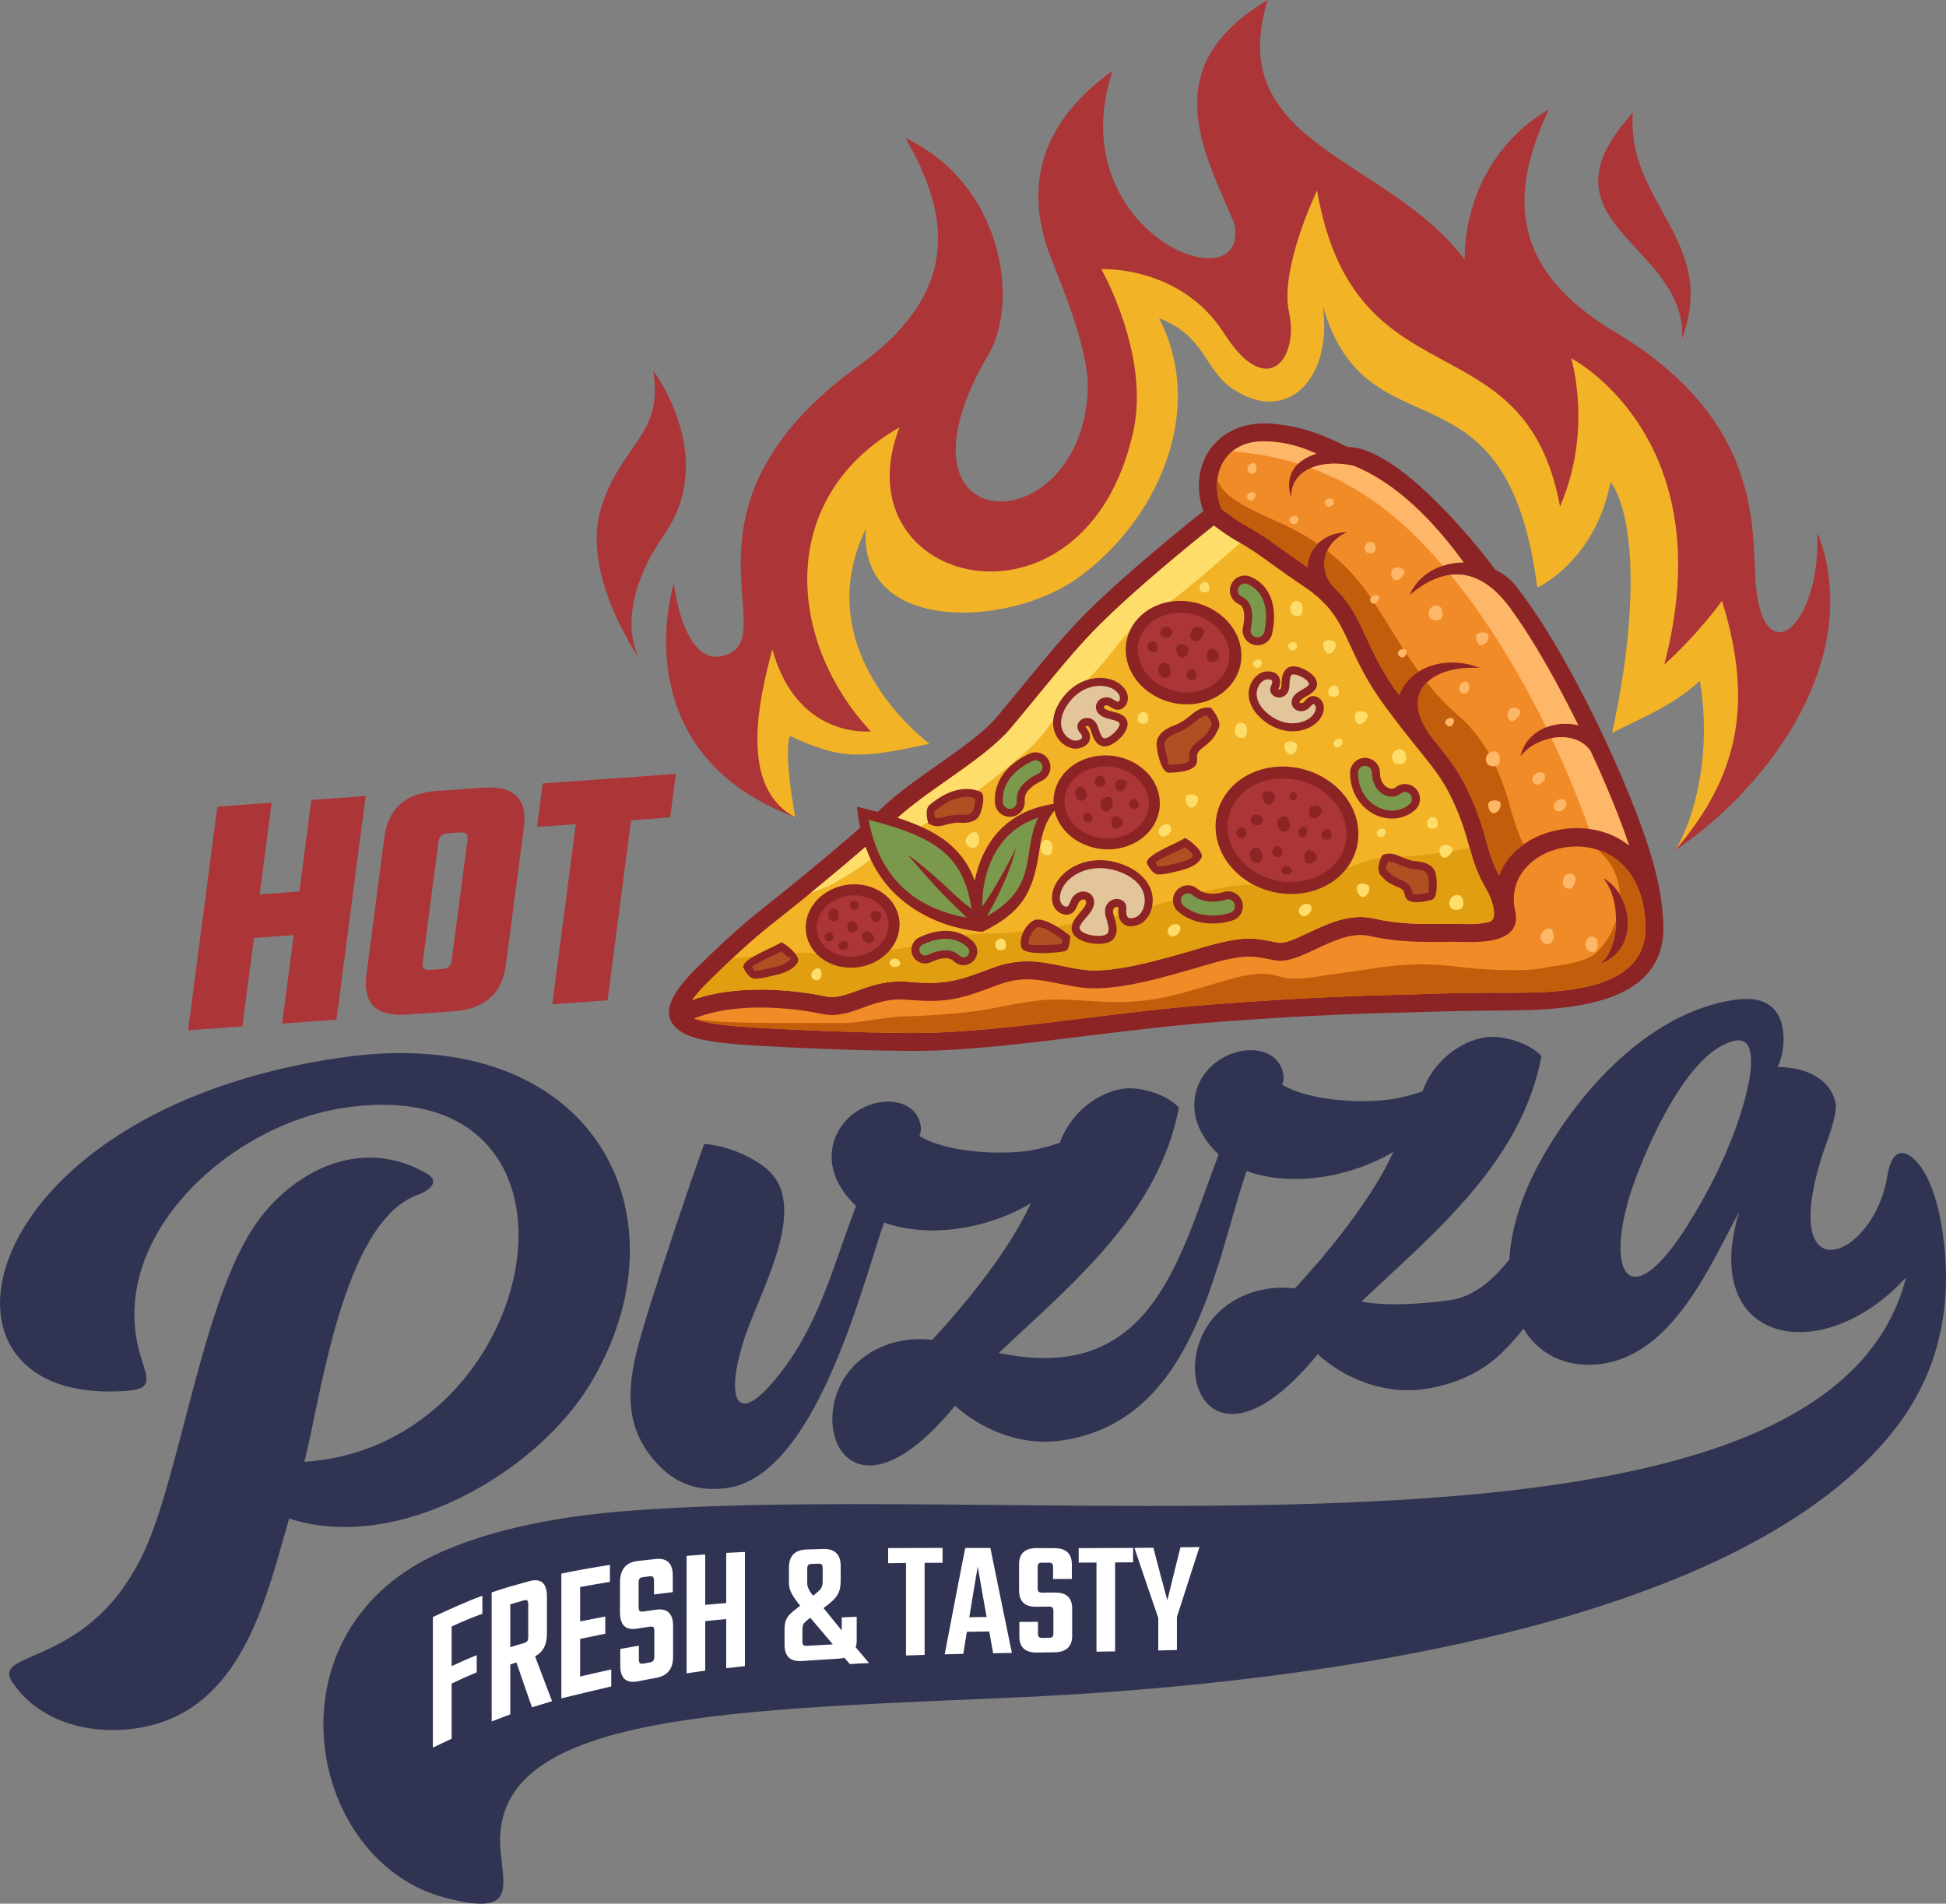 <?xml version="1.0" encoding="UTF-8"?>
<svg id="Layer_1" data-name="Layer 1" xmlns="http://www.w3.org/2000/svg" viewBox="0 0 1980 1936.92">
  <rect x="0" y="0" width="1980" height="1936.92" fill="#808080" stroke="none"/>
  <defs>
    <style>
      .cls-1, .cls-2, .cls-3, .cls-4, .cls-5, .cls-6, .cls-7, .cls-8, .cls-9 {
        fill-rule: evenodd;
      }

      .cls-1, .cls-10 {
        fill: #fedd6b;
      }

      .cls-11 {
        fill: #f18b27;
      }

      .cls-12 {
        fill: #c25d0b;
      }

      .cls-2, .cls-13 {
        fill: #ac3537;
      }

      .cls-3 {
        fill: #af5023;
      }

      .cls-4 {
        fill: #fff;
      }

      .cls-5 {
        fill: #7a994c;
      }

      .cls-6 {
        fill: #303352;
      }

      .cls-7 {
        fill: #e2c59b;
      }

      .cls-14 {
        fill: #e09e10;
      }

      .cls-8 {
        fill: #f2b326;
      }

      .cls-15 {
        fill: #feb668;
      }

      .cls-9 {
        fill: #8c2426;
      }
    </style>
  </defs>
  <g id="_1230049076192" data-name=" 1230049076192">
    <path class="cls-6" d="m509.38,1884.16c3.83,39.11,13.99,65.48-57.37,46.41-138.79-37.08-183.26-265.99-10.32-348.08,60.06-28.51,133.97-40.33,197.56-45.27,427.85-33.23,1218.53,83.55,1300.11-237.54-85.61,93.55-210.77,67.86-169.88-66.56-29.4,54.14-66.86,144.24-139.7,154.57-32.36,4.59-62.6-7.25-79.78-35.86-5.99,7.73-12.39,15.08-19.26,21.96-21.24,21.65-49.16,34.93-82.29,39.63-41.96,5.96-82.77-12.62-107.73-35.6-110.07,134.82-157.84,11.31-100.37-43.05,18.64-17.63,46.37-27.49,77.07-23.89,34.75-37.12,80.14-93.54,100.29-138.94-42.22,25.44-102.84,36.39-149.3,19.53-32.51,94.37-52.56,254.96-188.91,274.3-41.97,5.96-82.78-12.62-107.74-35.6-110.08,134.82-157.84,11.31-100.37-43.05,18.64-17.64,46.37-27.49,77.07-23.89,34.75-37.12,80.14-93.55,100.29-138.95-42.22,25.44-102.83,36.39-149.3,19.53-22.89,66.44-69.72,257.39-159.79,270.17-25.43,3.61-47.75-2.54-65.56-19.37-51.2-48.37-31.05-105.94-13.39-164.38,17.64-55.62,36.15-111.2,55.69-166.3,19.39,1.17,44.39,10.1,62.07,24.01,48.47,38.15-6.87,126.94-22.52,178.38-18.53,60.93-5.64,91,44.07,22.64,35.09-48.25,50.01-107.32,70.99-161.91-37.75-36.04-27.04-74.38-3.82-92.98,25.09-20.1,64.66-18.02,69.61,11.47.59,3.5.32,6.41-1.3,10.22,26.51,16.56,79.81,19.5,110.33,15.17,11.04-1.57,21.85-4.54,32.54-8.2,10.76-30.2,38.12-51.28,64.63-55.04,16.93-2.4,44.48,5.88,56.52,19.23-20.51,107.28-106.78,177.68-183.24,249.62,156.65,33.03,183.41-97.03,223.68-201.83-37.75-36.04-27.04-74.38-3.83-92.98,25.09-20.1,64.66-18.02,69.61,11.48.59,3.5.32,6.4-1.3,10.22,26.52,16.56,79.81,19.5,110.33,15.17,11.04-1.57,21.85-4.53,32.54-8.21,10.76-30.2,38.12-51.28,64.63-55.04,16.93-2.4,44.48,5.88,56.52,19.22-20.51,107.28-106.78,177.68-183.24,249.62,25.14,5.3,64.61,2.3,90.22-1.34,22.86-3.24,42.47-18.87,60.28-41.5,1.63-27.13,9.73-56.08,24.58-86.65,36.77-73.28,112.03-164.26,205.26-177.49,33.13-4.7,45.19,10.79,48.37,29.69,2.35,14-.57,29.47-5.33,38.74,33.96.2,55.5,15.78,59.14,37.48,1.17,7-2.64,21.87-10.79,43.81-52.35,152.96,49.37,116.47,63.35,29.66,4.98-31.04,19.68-27.05,31.81-12.23,14.73,17.99,22.65,50.3,26.05,82.27,8.27,77.7-12.35,139.62-51.46,189.08-150.38,190.16-559.02,257.41-904.85,271.92-301.32,12.64-525.93,19.52-512.49,156.52h0Zm-215.2-339.15c111.2,36.2,251.86-47.36,305.74-135.91,104.22-171.3,5.6-369.72-251.46-333.25-382.5,54.28-441.72,357.23-218.8,339.2,26.25-2.13,20.42-12.1,13.42-35.22-36.22-119.59,89.48-236.03,208.94-252.98,274.2-38.91,201.86,344.78-42.28,360.48,16.66-66.08,39.47-244.32,115.04-271.5,8.86-3.19,25.5-12.63,8.93-22.12-64.81-37.12-131.1-3.98-168.91,45.38-52.79,68.91-75.32,224.44-108.84,316.93-52.72,145.48-167.28,119.41-143.29,155.66,29.12,43.99,90.07,57.12,142.41,43.4,94.4-24.75,117.11-134.97,139.1-210.06h0Zm1367.44-338.87c13.83-38.97,56.6-140.63,106.15-147.66,7.05-.28,11.61,3.37,13.13,12.47,2.71,16.1-2.42,41.91-14.74,76.63-12.97,35.53-29.6,67.99-48.9,98.68-60.54,96.27-85.89,47.71-55.64-40.13h0Z"/>
    <g>
      <g>
        <path class="cls-13" d="m1289.95,0c-46.46,147.8,122.72,159.92,200.32,264.28-.21-53.79,24.16-116.89,85.69-153.12-40.98,86.89-39.42,162.95,67.17,226.62,140.68,84.04,140.19,184.95,142.65,246.43,4.18,104.51,66.85,57.59,63.36-42.78,48.59,125.6-46.87,257.61-144.87,323.84,36.75-59.71,53.77-150.33,32.23-219.02,0,0-2.14,54.21-82.44,83.55,77.5-174.74,31.19-245.45-28.32-320.78,2.9,74.55-11,116.74-55.23,139.9-12.53-204-198.65-142.37-226.46-318.33-36.42,41.88-28.97,74.71-22.85,101.03,11.42,49.13-39.7,69.48-70.13,28.81-22.28-29.78-45.84-72.46-116.72-72.32,48.74,58.33,37.98,172.78-3.73,237.49-71.65,111.18-231.33,116.28-238.68-42.85-52.89,80.36-76.83,112.87,15.2,280.02-82.48-22.05-110.88-56.9-110.88-56.9,0,0-11.77,62.65,12.92,125.65-178.2-66.73-123.55-238-123.55-238,0,0,10.22,92.88,56.36,71.5,50.88-23.57-62.96-151.95,131.59-292.78,100.78-72.97,95.89-148.86,47.69-231.76,99.51,47.28,116.02,166.49,84.45,220.25-111.62,190.04,91.89,194.31,100.95,38.98,2.05-35.22-16.59-85.48-36.65-135.55-23.36-58.32-24.4-130.12,61.99-192.17-54.58,164.31,140.69,241,123.86,155.48-30.4-72.46-81.23-159.57,34.09-227.46h0Zm371.53,114.66c-103.89,113.14,54.69,132.89,50.01,229.72,37.05-99.49-57.43-138.15-50.01-229.72Zm-996.87,262.43s66.45,87.08,11.55,166.29c-54.9,79.21-26.02,126.01-26.02,126.01,0,0-59.16-84.34-38.72-151.77,20.44-67.43,64.1-73.49,53.19-140.53h0Z"/>
        <path class="cls-8" d="m1752.05,611.35s-22.34,31.71-58.72,64.94c60.83-231.73-94.72-311.79-94.72-311.79,0,0,22.51,73.07-11.32,150.69-36.17-194.22-208.66-100.61-247.22-321.33,0,0-38.44,79.22-28.42,124.44,10.01,45.22-21.78,90.47-66.09,20.95-44.31-69.52-125.05-65.44-125.05-65.44,0,0,49.79,87.25,32.63,165.07-48.47,219.84-300.56,159.11-237.98-4.11-125.26,71.71-114.76,217.42-29.1,309.46-28.8,1.34-80.3-10.96-100.2-83.63-14.15,52.65-34.18,140.81,23.32,170.93-5.5-30.52-10.17-65.86-5.65-82.79,54.92,25.6,74.79,22.31,142.18,8.07-44.58-35.5-113.44-117.9-64.75-218.81-7.77,106.89,144.51,100.34,214.3,51.05,80.8-57.06,133.38-169.92,84.06-265.26,46.69,17.68,45.66,51.75,74.3,71.4,55.08,37.8,102.48-8.79,92.36-83.71,45.65,157.69,187.16,43.86,218.15,286.35,0,0,59.1-26.63,74.54-107.59,23.48,32.19,30.19,125.51,1.54,255.5,28.35-14.7,60.74-26.75,89.34-52.91,12.32,72.6-4.87,139.89-25.27,172.44,63.78-74.25,80.64-148.31,47.78-253.92h0Z"/>
      </g>
      <g>
        <path class="cls-9" d="m1692.43,940.22c3.37,90.52-114.96,87.48-176.24,88.06-15.99.15-31.28.3-43.34.66-12.67.38-23.48.67-34.3.95-52.28,1.37-104.56,2.74-199.53,9.89-47.28,3.55-92.56,9.16-135.9,14.52-63.72,7.88-123.29,15.25-177.73,14.92-30.85-.19-61.24-1.03-88.06-2.07-26.95-1.04-50.66-2.3-67.63-3.29-37.57-2.19-65.79-5.5-79.07-15.77-16.74-12.95-13.49-31.81,17.44-62.39,9.02-8.92,19.45-19.09,31.28-29.97,11.5-10.58,23.85-21.34,36.56-31.3,15.37-12.04,43.25-34.58,70.4-57.47,19.24-16.22,37.78-32.35,50.48-44.45,16.3-15.52,36.88-29.99,57.13-44.22,23.99-16.86,47.51-33.39,61.45-50.08,6.85-8.21,15.93-19.27,24.68-29.94,20.93-25.5,39.85-48.56,58.21-67.63,39.63-41.18,106.9-95.38,126-110.57-16.87-50.41,16.43-92.54,67.87-89.09,29.53,1.98,53.42,10.71,78.63,23.81,46.59-.54,118.3,81.56,150.77,124.96,15.23,7.66,19.25,14.13,29.59,28.13,17.55,23.77,36.68,55.77,54.9,90.27,25.69,48.65,49.71,102.5,64.98,145.25,11.52,32.26,20.16,63.13,21.41,96.83h0Z"/>
        <path class="cls-11" d="m1541.61,926.66c3.74,16.75-4.92,25.11-19.29,29.09-10.57,2.93-24.44,2.87-37.56,2.57-5.83-.14-11.72-.09-17.85-.04-21.21.17-45.29.36-73.79-6.04-17.53-3.94-37.2,5.33-54.35,13.42-15.25,7.18-28.81,13.58-41.06,11.46-2.24-.39-5.12-.95-7.86-1.48-15.39-2.99-25.21-4.89-62.84,6.25-23.1,6.84-46.19,13.54-67.19,17.99-21.81,4.63-41.9,7.01-58.53,5.02-8.58-1.03-16.37-2.63-23.98-4.19-19.42-3.99-37.55-7.71-61.17,1.12l-1.04.39c-36.03,13.47-50.09,18.73-91.7,14.96-18.6-1.69-32.75,3.48-45.44,8.11-13.95,5.09-26.41,9.64-42.19,6.23-15.98-3.45-47.69-8.17-80.53-5.75-16.81,1.24-33.87,4.36-49.08,10.5,11.66,5.39,34.71,7.64,64.62,9.38,16.75.98,40.25,2.22,67.27,3.27,27.15,1.05,57.49,1.91,87.41,2.09,53.55.32,112.42-6.96,175.38-14.75,43.89-5.43,89.75-11.1,136.81-14.64,95.4-7.18,147.9-8.55,200.39-9.93,11.74-.31,23.49-.62,34.23-.94,14.2-.43,28.62-.57,43.69-.71,48.89-.47,161.12,7.24,158.28-69.07-4.4-118.25-149.38-89.27-132.62-14.29h0Zm86.16,54.4c21.67-17.58,21.28-67.78,3.34-87.54,28.32,14.46,40.23,71.1-3.34,87.54Z"/>
        <path class="cls-12" d="m706.16,1036.26c11.66,5.39,34.71,7.64,64.62,9.38,16.75.98,40.25,2.22,67.27,3.27,27.15,1.05,57.49,1.91,87.41,2.09,53.55.32,112.42-6.96,175.38-14.75,43.89-5.43,89.75-11.1,136.81-14.64,95.4-7.18,147.9-8.55,200.39-9.93,11.74-.31,23.49-.62,34.23-.94,14.2-.43,28.62-.57,43.69-.71,48.89-.47,161.12,7.24,158.28-69.07-1.66-44.67-23.39-68.31-48.87-76.42,15.06,12.41,22,28.82,22.77,45.57,13.82,22.77,12.76,58.47-20.36,70.97,11.09-9,16.4-26.54,16.54-44.17-4.01,12.16-10.95,23.4-19.97,32.13-12.12,11.74-42.79,13.26-51.81,15.39-21.71,5.13-68.64,1.87-88.29-.68-55.31-7.15-84.79,2.35-126.19,7.18-15.32,1.79-39,8.23-56.97,2.47-28.45-9.12-58.34,7.82-111.12,20.14-52.78,12.32-85.27,1.55-125.8,3.79-19.03,1.05-41.3,6.6-65.65,10.57-18.76,3.06-52.74,5.61-82.05,6.42-13.65.38-43.21,6.48-55.45,6.49-72.58.09-134.21.82-154.86-4.55h0Z"/>
        <path class="cls-8" d="m1512.79,905.67c-10.17-16.88-13.86-30.02-18.1-45.15-2.99-10.67-6.28-22.4-12.51-37.11-11.24-26.55-20.2-37.67-37.62-59.28-8.99-11.15-20.17-25.03-35.13-45.28-18.47-25.01-27.68-45.01-35.64-62.3-7.03-15.27-13-28.25-24.31-40.69-2.38-2.07-4.57-4.26-6.54-6.56-4.59-4.22-9.95-8.42-16.32-12.65-11.69-7.77-21.91-15.14-31.12-21.76-13.05-9.4-23.96-17.25-35.51-23.51-9.55-5.18-19.06-12.11-24.91-16.63-19.52,15.53-85.19,68.52-123.72,108.54-17.49,18.17-36.35,41.15-57.2,66.56-7.13,8.69-14.51,17.69-24.81,30.03-15.58,18.66-40.03,35.84-64.97,53.36-19.63,13.8-39.59,27.82-54.99,42.49-13.09,12.47-31.9,28.84-51.32,45.21-26.52,22.35-54.86,45.24-70.93,57.83-12.34,9.66-24.31,20.1-35.46,30.36-10.82,9.95-21.39,20.27-30.76,29.54-7.66,7.58-13.11,13.76-16.61,18.78,15.77-5.66,32.82-8.63,49.55-9.86,34.98-2.58,68.75,2.45,85.77,6.12,10.56,2.28,20.73-1.43,32.12-5.59,14.46-5.27,30.58-11.16,53.3-9.1,37.49,3.4,50.47-1.45,83.7-13.88l1.04-.39c28.49-10.65,49.09-6.42,71.14-1.89,7.28,1.5,14.74,3.03,22.51,3.96,14.31,1.72,32.48-.52,52.59-4.79,20.92-4.44,43.38-10.95,65.81-17.59,41.98-12.43,53.47-10.2,71.5-6.7,2.06.4,4.23.82,7.49,1.39,6.56,1.14,17.68-4.1,30.16-9.99,19.79-9.33,42.49-20.03,66.13-14.72,26.74,6.01,49.55,5.83,69.63,5.67,6.45-.05,12.64-.1,18.43.04,11.75.27,21.89.04,30.12-2.25,10.42-2.89,1.39-25.72-2.52-32.2h0Z"/>
        <path class="cls-14" d="m1495.32,862.76c-28.5,5.06-58.77,9.53-76.62,8.71-36.94-1.7-85.27,37.07-123.01,30.29-37.73-6.78-81.29,7.7-126.25,21.16-44.95,13.46-75.75,16.79-121.84,23.65-46.09,6.86-49.25-1.08-94.24,10.61-44.99,11.69-92.77,16-122,12.87-17.54-1.88-52.46,1.27-86.33,5.26-8.48,7.98-16.67,16-24.11,23.35-7.66,7.58-13.11,13.76-16.61,18.78,15.77-5.66,32.82-8.63,49.55-9.86,34.98-2.58,68.75,2.45,85.77,6.12,10.56,2.28,20.73-1.43,32.12-5.59,14.46-5.27,30.58-11.16,53.3-9.1,37.49,3.4,50.47-1.45,83.7-13.88l1.04-.39c28.49-10.65,49.09-6.42,71.14-1.89,7.28,1.5,14.74,3.03,22.51,3.96,14.31,1.72,32.48-.52,52.59-4.79,20.92-4.44,43.38-10.95,65.81-17.59,41.98-12.43,53.47-10.2,71.5-6.7,2.06.4,4.23.82,7.49,1.39,6.56,1.14,17.68-4.1,30.16-9.99,19.79-9.33,42.49-20.03,66.13-14.72,26.74,6.01,49.55,5.83,69.63,5.67,6.45-.05,12.64-.1,18.43.04,11.75.27,21.89.04,30.12-2.25,10.42-2.89,1.39-25.72-2.52-32.2-9.67-16.05-13.48-28.71-17.47-42.91h0Z"/>
        <path class="cls-10" d="m1262,552.49c-.67-.37-1.34-.75-2.01-1.11-9.55-5.18-19.06-12.11-24.91-16.63-19.52,15.54-85.19,68.52-123.72,108.54-17.49,18.17-36.35,41.15-57.2,66.55-7.13,8.69-14.51,17.69-24.81,30.03-15.58,18.66-40.03,35.84-64.97,53.36-19.63,13.8-39.59,27.82-54.99,42.49-13.09,12.47-31.9,28.84-51.32,45.21-11.09,9.35-22.51,18.8-33.21,27.54,9.73-3.38,19.41-6.95,26.86-11.57,14.64-9.08,20.92-12.02,45.46-30.76l.1-.07c8.16-6.6,17.89-13.25,30.7-20.27,60.59-33.24,88.89-57.67,115.18-80.39s27.92-38.55,63.83-74.44c35.91-35.89,26.6-40.92,69.93-69.3,28.28-18.53,60.4-48.23,85.08-69.19h0Z"/>
        <path class="cls-11" d="m1242.72,517.61c4.17,3.37,15.01,11.8,25.98,17.75,12.51,6.79,23.88,14.97,37.48,24.76,7.13,5.13,14.91,10.73,24.12,17,.67-19.78,17.28-35.12,40.16-35.65-24.34,11.14-29.53,36.18-14.78,54.65,17.87,16.39,25.46,32.87,34.66,52.87,7.47,16.23,16.1,34.98,33.23,58.31,13.27-33.85,54.71-39.13,81.86-27.75-51.62-2.68-83.94,26.88-46.65,73.15,18.38,22.81,27.84,34.54,40.15,63.62,6.78,16,10.2,28.21,13.31,39.3,3.36,11.99,6.34,22.6,13.06,35.15,16.83-47.45,91.23-64.16,132.22-30.53-1.17-3.51-2.4-7.08-3.69-10.72-9.14-25.6-21.51-55.31-35.52-85.47-16.26-23.19-56.21-14.81-71.22,5.49,5.53-25.63,33.62-37.81,58.7-31.67-5.18-10.53-10.5-20.99-15.91-31.22-18.17-34.4-37.12-66.1-54.25-89.07-27.09-36.36-61.3-46.25-101.36-12.18,8.4-20.54,30.73-33.09,54.9-33.24-40.61-55.59-77.25-83.79-111.32-98.07-34.29-7.92-65.12,4.29-64.04,31.96-7.78-23.06,5.61-38.63,25.67-44.47-16.32-7.15-29.67-11.29-48.57-12.44-43.53-2.92-61.78,32.01-48.21,68.45h0Z"/>
        <path class="cls-15" d="m1616.71,843.34c14.91,1.89,29.21,7.37,40.83,16.91-1.17-3.51-2.4-7.08-3.69-10.72-9.14-25.61-21.51-55.31-35.52-85.47-8.84-12.61-24.69-15.88-39.73-12.98,16,33.6,28.87,65.43,38.11,92.26h0Zm-43.49-103.38c10-3.95,21.59-4.78,32.59-2.08-5.18-10.53-10.5-20.99-15.91-31.22-18.17-34.4-37.12-66.1-54.25-89.07-17.18-23.06-37.22-35.46-59.8-32.77,38.56,47.04,71.63,102.75,97.37,155.14Zm-105.12-164.37c6.64-2.19,13.78-3.37,21.09-3.42-40.61-55.59-77.25-83.79-111.32-98.07-16.59-3.83-32.37-2.95-44.11,2.11,23.76,8.74,48.08,21.39,71.85,39.38,22.02,16.65,42.92,37.16,62.49,60h0Zm-147.24-103.77c4.85-4.64,11.3-8.09,18.65-10.23-16.32-7.15-29.67-11.29-48.57-12.44-15.91-1.07-28.45,2.93-37.29,10.21,20.89,1.4,43.66,5.09,67.21,12.46h0Z"/>
        <path class="cls-12" d="m1242.72,517.61c4.17,3.37,15.01,11.8,25.98,17.75,12.51,6.79,23.88,14.97,37.48,24.76,7.13,5.13,14.91,10.73,24.12,17,.31-9.23,4.09-17.49,10.37-23.73-31.41-21.75-56.03-26.53-83.23-44.08-10.61-6.85-16.09-14.34-18.79-21.05-1.02,9.14.28,19.18,4.07,29.35h0Zm107.64,42.89c-5.17,11.33-3.45,24.64,5.32,35.62,17.87,16.39,25.46,32.87,34.66,52.87,7.47,16.23,16.1,34.98,33.23,58.31,4.22-10.77,11.3-18.65,19.87-24.02-14.38-19.82-26.1-39.82-34.83-53.65-14.84-23.51-28.15-45.85-58.25-69.13Zm101.44,133.86c-12.98,12.77-13.39,33.06,6.98,58.35,18.38,22.81,27.84,34.54,40.15,63.62,6.78,16,10.2,28.21,13.31,39.3,3.36,11.99,6.34,22.6,13.06,35.15,4.57-12.9,13.41-23.52,24.66-31.48-4.31-9.74-8.6-20.91-11.74-32.43-9.3-34.21-22.82-72.21-55.78-100.03-11.12-9.38-21.36-20.68-30.65-32.48h0Z"/>
        <path class="cls-7" d="m1089.96,924.29c-4.69,6.19-20.26-.25-14.2-18.61,6.06-18.36,35.21-35.85,69.07-20.69,33.85,15.16,25.99,46.84,12.16,52.03-13.84,5.19-15.79-5.65-14.98-12.15,1.24-9.88-17.85-8.32-12.73,7.69,3.64,11.38,6.64,23.41-10.86,23.72-11.78.21-25.68-4.76-23.88-13.52,1.26-6.15,7.95-11.55,11.89-17.27,8.63-12.53-4.93-19.32-11.86-10.09-1.53,2.04-2.36,5.94-4.6,8.9h0Zm243.83-211.35c4.88-3.22,14.33,5.24,5.44,16.77-8.89,11.53-33.97,16.67-54.24-2.56-20.26-19.23-6.76-39.76,4.37-39.99,11.13-.23,9.8,7.96,7.6,12.37-3.35,6.71,10.6,10.37,10.96-2.28.26-9,1.14-18.29,13.65-14.14,8.42,2.79,17.05,9.8,13.59,15.57-2.43,4.06-8.53,6.22-12.76,9.3-9.26,6.75-1.32,14.96,5.9,10.13,1.6-1.06,3.16-3.63,5.49-5.17h0Zm-197.88,4.97c5.98,1.95,13.37-9.53.85-18.95-12.51-9.42-39.99-7.59-55.52,18.14-15.52,25.72,4.34,43.17,15.95,40.23,11.6-2.94,7.89-11.06,4.35-15-5.39-6.01,8.03-13.79,12.02-.76,2.84,9.25,6.4,18.64,18.19,10.76,7.94-5.3,14.88-15.03,9.64-20.03-3.68-3.51-10.63-4.02-15.89-6-11.53-4.35-5.64-15.13,3.23-12.19,1.96.65,4.31,2.86,7.17,3.8Z"/>
        <path class="cls-3" d="m760.39,983.41s3.75,8.37,7.7,8.3c6.83-.13,9.94-1.35,16.38-2.74,8.35-1.81,19.57-4.53,23.69-12.07,1.06-1.94-8.7-11.21-13.05-13.53-5.74,3.64-32.99,14.57-34.72,20.05h0Zm323.78-21.31c.29-.88.45-3.39.53-5.31-6.12-4.69-25.07-18.54-31.18-15.09-3.7,2.09-6.61,6.09-8.47,10.28-1.9,4.3-2.69,8.43-2,10.5,1.72,1.12,10.85,1.33,20.17,1.14,9.39-.19,18.37-.9,20.96-1.52h0Zm325.05-88.82s-4.94,10.46-1.63,14.18c3.32,3.72,5.85,7.02,13.68,10.24,7.83,3.21,10.76,4.8,12.07,12.23,1.32,7.43,19.48,2.27,22.21,1.69,2.73-.58,2.7-15.47,1.36-21.54-1.34-6.07-7.38-9.11-16.43-9.76-9.05-.65-17.1-5.51-22.22-7.11-5.11-1.6-9.05.08-9.05.08h0Zm-238.18,4.07s3.75,8.37,7.7,8.3c6.83-.13,9.94-1.35,16.38-2.74,8.35-1.81,19.57-4.53,23.69-12.07,1.06-1.94-8.7-11.21-13.05-13.53-5.74,3.64-32.99,14.57-34.72,20.05h0Zm58.86-153.45s8.91,10.36,6.3,15.64c-2.61,5.27-4.45,9.83-12.37,15.95-7.91,6.12-10.74,8.84-9.91,17.71.83,8.87-21.47,8.69-24.76,8.88-3.3.2-7.93-16.77-8.3-24.1-.38-7.33,5.55-12.69,15.64-16.27,10.1-3.58,17.75-11.63,23.07-15.06,5.32-3.43,10.34-2.75,10.34-2.75h0Zm-281.89,111.19s-3.04-10.16.48-13.08c13.96-11.57,30.5-19.18,46.96-13,2.4.9.16,12.11-1.89,17.43-2.05,5.32-7.94,7.24-16.23,6.59-8.29-.66-16.26,2.63-21.11,3.38-4.86.75-8.2-1.32-8.2-1.32h0Z"/>
        <path class="cls-1" d="m1417.68,774.97c1.78,3.14,13.13,4.64,13-3.79-.24-16.48-19.38-7.5-13,3.79Zm-591.82,219.21c3.14,5.56,10.12,3.58,10.02-2.92-.19-12.7-13.17-2.64-10.02,2.92Zm362.88-44.12c2.86,5.64,11.48,1.6,12.22-4.53,1.23-10.13-16.66-4.23-12.22,4.53Zm-175.17,14.74c1.37,2.42,10.12,3.58,10.02-2.92-.19-12.7-14.94-5.78-10.02,2.92Zm-107.33,12.36c-3.53,3.82,1.79,8.02,6.63,6.38,8-2.72-1.15-12.31-6.63-6.38Zm569.71-53.77c1.77,3.14,13.12,4.64,13-3.78-.24-16.48-19.38-7.5-13,3.78Zm-153.79,6.03c2.86,5.64,11.48,1.59,12.22-4.53,1.23-10.13-16.66-4.23-12.22,4.53Zm58.43-24.18c.84,4.83,4.61,8.35,7.2,7.26,2.6-1.08,5.36-3.65,5.58-8.81.23-5.38-14.38-7.65-12.79,1.54h0Zm85.24-35.08c1.75,3.42,5.64,3.81,9.75-.95,4.12-4.76,2.49-7.29-.63-8.7-7.48-3.38-12.84,2.37-9.13,9.65h0Zm-209.35-125.6c.7,6.49,8.4,8.01,10.87,4.57,2.46-3.44,1.54-10.28-.52-12.01-5.23-4.39-11.16-.18-10.34,7.44h0Zm-77.04,104.05c2.86,5.64,11.48,1.59,12.22-4.53,1.23-10.13-16.66-4.23-12.22,4.53Zm26.84-34.2c.84,4.83,4.61,8.35,7.2,7.26,2.6-1.08,5.36-3.65,5.58-8.81.23-5.38-14.38-7.65-12.79,1.54h0Zm146.06-107.13c1.37,2.42,10.12,3.58,10.02-2.92-.19-12.7-14.94-5.78-10.02,2.92Zm4.99,51.24c2,3.94,8.02,1.11,8.54-3.17.86-7.08-11.64-2.95-8.54,3.17Zm22.21-24.4c1.74,3.43,5.64,3.81,9.75-.95,4.12-4.77,2.49-7.29-.63-8.7-7.48-3.38-12.84,2.37-9.13,9.65Zm-72.5,26.35c.84,4.83,4.61,8.35,7.2,7.26,2.6-1.08,5.36-3.65,5.58-8.81.23-5.38-14.38-7.65-12.79,1.54h0Zm-118.79-164.24c2.79,3.43,7.77,1.07,8.09-2.79.63-7.49-13.07-3.33-8.09,2.79Zm-129.6,267.54c.69,6.49,8.4,8.01,10.87,4.57,2.46-3.44,1.54-10.28-.52-12.01-5.23-4.39-11.16-.18-10.34,7.44h0Zm99.75-129.28c1.37,2.42,10.12,3.58,10.02-2.92-.19-12.71-14.94-5.78-10.02,2.92Zm243.44,115.5c2.79,3.43,7.77,1.07,8.09-2.79.63-7.49-13.07-3.33-8.09,2.79Zm51.02-8.77c1.37,2.42,10.12,3.58,10.02-2.92-.19-12.7-14.94-5.78-10.02,2.92Zm-219.37-281.25c.84,4.83,4.61,8.35,7.21,7.26,2.6-1.08,5.36-3.65,5.58-8.81.23-5.38-14.38-7.65-12.79,1.54h0Zm-106.98,88.96c2.79,3.43,7.77,1.07,8.09-2.79.63-7.49-13.07-3.33-8.09,2.79Zm149.34,28.93c2.8,3.43,7.77,1.07,8.09-2.79.63-7.49-13.07-3.33-8.09,2.79Zm-229.8,66.73c-1.45,6.37,5.35,10.31,8.8,7.85,3.45-2.46,4.79-9.22,3.4-11.53-3.53-5.85-10.5-3.79-12.2,3.68Zm-62.83,113.87c4.08,7.21,13.13,4.64,13-3.79-.24-16.48-17.08-3.42-13,3.79Zm328.46-198.31c2.8,3.43,7.77,1.07,8.09-2.79.63-7.49-13.07-3.33-8.09,2.79Zm34.66-2.6c.84,4.83,4.61,8.35,7.21,7.26,2.6-1.08,5.36-3.65,5.58-8.81.23-5.38-14.38-7.65-12.79,1.54h0Zm-124.95-56.52c1.23,2.17,9.1,3.22,9.02-2.63-.17-11.43-13.44-5.2-9.02,2.63Zm91.69,19.54c.69,6.49,8.4,8.01,10.87,4.57,2.46-3.44,1.54-10.28-.52-12.01-5.23-4.39-11.16-.18-10.34,7.44h0Z"/>
        <path class="cls-9" d="m928.17,961.62c1.21-3.36,3.71-6.26,7.19-7.89,4.64-2.18,9.61-4.03,14.75-5.23,4.56-1.06,9.25-1.61,13.95-1.4,4.77.21,9.47,1.16,13.97,3.04,4.09,1.71,7.99,4.18,11.62,7.54l.26.22c2.8,2.64,4.26,6.17,4.37,9.74.1,3.47-1.07,6.97-3.55,9.73l-.24.26c-2.65,2.81-6.18,4.28-9.74,4.39-3.58.11-7.19-1.15-10-3.79-1.14-1.07-2.35-1.85-3.59-2.37-1.36-.57-2.82-.86-4.31-.92-2.18-.09-4.54.23-6.97.84-2.87.72-5.82,1.86-8.69,3.2l-.57.27h-.06c-3.3,1.36-6.86,1.35-10.02.21-3.36-1.21-6.26-3.71-7.9-7.19l-.27-.57v-.06c-1.36-3.3-1.35-6.86-.21-10.02h0Zm15.95-125.39s-3.81-12.7,1.79-17.34c7.94-6.58,16.73-11.96,25.98-14.52,8.13-2.25,16.55-2.32,24.99.85h.04c3.35,1.31,4.04,5.99,3.29,11.28-.53,3.79-1.67,8.21-2.77,11.15-.03.03-.1.23-.1.26-1.43,3.7-4.11,6.23-7.82,7.73-3.42,1.39-7.66,1.82-12.52,1.44-5.12-.4-10.4.97-14.64,2.08-1.99.52-3.76.98-5.55,1.26-6.3.97-10.76-1.78-10.77-1.79l-1.46-.81-.47-1.58h0Zm387.44-126.67c2.42-1.6,5.31-1.75,7.97-.72,1.68.65,3.28,1.8,4.55,3.36,1.22,1.49,2.16,3.36,2.6,5.52.81,4.02-.1,9.08-4.25,14.47-.49.64-1.03,1.26-1.6,1.86-5.27,5.55-13.85,9.46-23.64,9.94-9.61.47-20.48-2.33-30.56-10.11-1.5-1.15-2.98-2.42-4.43-3.8-8.32-7.9-11.56-16.15-11.72-23.47-.07-3.58.6-6.92,1.77-9.88,1.18-2.98,2.9-5.6,4.9-7.72,3.46-3.64,7.85-5.83,12.1-5.91h.02c3.24-.07,5.78.49,7.73,1.46,1.98.99,3.35,2.37,4.24,3.99.86,1.55,1.23,3.23,1.27,4.91v.02c.06,2.82-.85,5.71-1.92,7.86-.06.04-.24-.1-.17-.03.1.12.32.21.6.27.36.07.75.03,1.12-.13.9-.41,1.67-1.69,1.74-4.31.15-5.05.49-10.23,2.84-14.02,2.82-4.55,7.62-6.69,16.13-3.87v.02c2.49.82,4.98,1.97,7.23,3.32,3.04,1.84,5.72,4.09,7.48,6.51,2.19,3.02,3.1,6.36,1.98,9.73h-.02c-.21.65-.51,1.3-.9,1.93-2.19,3.64-5.89,5.77-9.59,7.88-1.53.87-3.05,1.75-4.26,2.62-1.89,1.38-2.6,2.53-2.52,3.32.01.12.06.25.13.35.1.14.26.27.44.37.76.39,1.94.29,3.22-.56.36-.24.89-.82,1.47-1.46,1.13-1.24,2.37-2.61,4.04-3.71h0Zm-133.9-98.1c15.92-.77,31.12,4.26,42.83,13.03,11.88,8.9,20.21,21.66,22.17,36.16.18,1.36.31,2.72.37,4.1.63,13.01-4.09,24.96-12.55,34.13-8.31,9.01-20.21,15.3-34.12,17.18-1.79.24-3.63.41-5.52.5-15.92.78-31.12-4.26-42.83-13.03-11.88-8.9-20.22-21.66-22.17-36.16-.18-1.35-.31-2.72-.37-4.1-.63-13.01,4.09-24.96,12.54-34.13,8.31-9.01,20.21-15.3,34.12-17.18,1.79-.24,3.63-.41,5.52-.5h0Zm-356.56,296.24c10.01-6.23,22.58-9.22,35.34-7.49,1.63.22,3.11.48,4.43.78,11.08,2.5,20.24,8.4,26.31,16.24,6.2,8.01,9.18,18,7.76,28.48-.16,1.16-.35,2.26-.58,3.29-2.6,11.59-10.21,21.31-20.42,27.66-10.01,6.23-22.58,9.22-35.33,7.49-1.63-.22-3.11-.48-4.43-.78-11.08-2.49-20.24-8.4-26.31-16.24-6.2-8-9.18-18-7.76-28.48.16-1.16.35-2.26.58-3.29,2.6-11.59,10.21-21.31,20.41-27.66h0Zm271.97-138c14.31-2.81,28.74-.27,40.49,6.12,11.93,6.48,21.17,16.92,24.86,29.79.35,1.2.64,2.43.88,3.66,2.3,11.69-.4,23.13-6.83,32.55-6.32,9.25-16.27,16.52-28.6,20.07-1.58.46-3.23.85-4.93,1.19-14.31,2.81-28.74.27-40.49-6.12-11.93-6.48-21.17-16.92-24.86-29.79-.35-1.2-.64-2.42-.88-3.66-2.3-11.69.39-23.13,6.83-32.55,6.33-9.25,16.27-16.53,28.61-20.07,1.58-.46,3.23-.85,4.93-1.19h0Zm188.16,10.32c19.71-.96,38.53,5.28,53.02,16.13,14.67,10.98,24.95,26.71,27.36,44.58.23,1.67.38,3.36.46,5.05.78,15.97-5.03,30.65-15.41,41.92-10.24,11.1-24.93,18.86-42.11,21.18-2.22.3-4.5.51-6.84.62-19.71.96-38.53-5.28-53.02-16.13-14.67-10.98-24.95-26.71-27.36-44.58-.22-1.67-.38-3.36-.46-5.05-.78-15.97,5.02-30.65,15.41-41.92,10.24-11.1,24.93-18.86,42.11-21.18,2.22-.3,4.5-.51,6.84-.62h0Zm-208.04,146.72c-2.05,2.7-5.21,3.99-8.58,3.89-2.18-.07-4.45-.74-6.52-1.99-2.01-1.22-3.85-3-5.23-5.32-2.62-4.4-3.63-10.76-.95-18.9.34-1,.72-1.98,1.14-2.93,4.03-8.96,12.8-17.38,24.55-22.17,11.57-4.72,26.08-5.97,41.78-.79,2.27.75,4.64,1.67,7.1,2.77,13.54,6.06,21.02,14.7,24.32,23.49,1.61,4.28,2.22,8.58,2.06,12.64-.16,4.07-1.11,7.94-2.63,11.33-2.58,5.76-6.86,10.19-11.82,12.05-3.84,1.45-7.05,1.85-9.7,1.52-2.62-.33-4.7-1.34-6.34-2.8-1.57-1.4-2.67-3.17-3.39-5.1-1.23-3.28-1.36-7.06-.98-10.05.09-.74-.12-1.19-.45-1.38-.44-.24-1.06-.32-1.72-.22-.74.11-1.47.44-2.05,1h0c-1.27,1.23-1.86,3.65-.61,7.56,1.99,6.21,3.79,12.66,2.59,18.11-1.39,6.33-6.11,10.69-17.24,10.89-3.35.06-6.87-.26-10.22-.95-4.45-.91-8.63-2.48-11.77-4.65-3.73-2.58-6.11-6-6.19-10.25-.01-.82.07-1.67.25-2.54,1.05-5.14,4.66-9.32,8.25-13.47,1.52-1.75,3.04-3.51,4.26-5.29,2.07-3,2.42-5.23,1.8-6.58h.01c-.17-.39-.44-.69-.75-.92h-.02c-.37-.26-.81-.43-1.3-.49-1.56-.21-3.49.57-5.03,2.63-.38.51-.84,1.6-1.34,2.79-.82,1.94-1.72,4.09-3.27,6.13h0Zm-8.33-4.22c.81.03,1.51-.2,1.87-.68.91-1.2,1.62-2.88,2.26-4.4.69-1.65,1.33-3.16,2.33-4.49,3.5-4.65,8.36-6.35,12.57-5.79,1.8.24,3.49.89,4.92,1.89,1.47,1.05,2.67,2.45,3.45,4.17h.01c1.7,3.72,1.42,8.83-2.52,14.55-1.39,2.02-3.1,3.99-4.81,5.97-2.9,3.36-5.82,6.73-6.45,9.8-.05.25-.08.51-.07.75.02,1.34,1.06,2.61,2.69,3.74,2.23,1.54,5.36,2.69,8.78,3.39,2.73.56,5.64.83,8.43.78,6.37-.12,8.91-1.92,9.48-4.53.77-3.48-.75-8.75-2.4-13.91-2.37-7.43-.53-12.72,2.76-15.86h0c1.85-1.76,4.16-2.8,6.46-3.15,2.38-.35,4.81.04,6.81,1.13,3.11,1.71,5.15,4.91,4.59,9.46-.24,1.93-.19,4.3.53,6.21v.02c.28.76.68,1.42,1.2,1.89.46.41,1.09.7,1.94.81,1.42.18,3.33-.11,5.85-1.06h.02c2.92-1.1,5.56-3.95,7.26-7.76,1.1-2.46,1.79-5.3,1.91-8.35.12-3.05-.34-6.28-1.54-9.48v-.02c-2.61-6.96-8.74-13.88-20.03-18.93-2.07-.93-4.19-1.74-6.35-2.46-13.7-4.52-26.26-3.47-36.2.58-9.76,3.98-16.97,10.79-20.19,17.97h0c-.33.74-.61,1.46-.83,2.15v.02c-1.84,5.58-1.34,9.62.21,12.21.67,1.13,1.53,1.97,2.46,2.53.86.52,1.76.8,2.59.83h0Zm52.31-208.46c.21.07.53-.06.87-.3.44-.32.82-.82,1.09-1.43.31-.69.47-1.52.4-2.45-.16-2.25-1.6-4.96-5.19-7.67-.47-.35-.97-.69-1.49-1.01-5.29-3.19-13.04-4.35-21.2-2.53-8.33,1.86-17,6.87-23.89,16.02v.02c-1.09,1.45-2.11,2.95-3.04,4.49-5.05,8.38-5.92,15.62-4.49,21.28.66,2.59,1.79,4.85,3.22,6.75,1.42,1.88,3.12,3.39,4.91,4.47,2.72,1.64,5.59,2.29,7.84,1.72h.02c1.98-.5,3.27-1.13,4.04-1.81.4-.37.61-.72.69-1.05.1-.41.06-.92-.08-1.46v-.02c-.37-1.46-1.35-2.94-2.33-4.03v-.02c-2.72-3.03-2.85-6.42-1.44-9.27.9-1.81,2.46-3.32,4.36-4.25,1.83-.9,4.01-1.31,6.21-.96,3.89.61,7.82,3.45,9.77,9.84,1.26,4.09,2.64,8.19,4.62,10.02,1.31,1.22,3.53,1.16,7.45-1.45,1.86-1.24,3.63-2.72,5.13-4.29,1.88-1.97,3.37-4.09,4.11-6.06.48-1.27.59-2.36.14-3.03-.1-.16-.2-.28-.27-.35-1.67-1.59-5.09-2.47-8.48-3.34-2.03-.52-4.07-1.04-6.04-1.79-5.55-2.1-8.25-5.6-8.88-9.11-.3-1.65-.13-3.28.41-4.77.53-1.44,1.42-2.76,2.6-3.83,2.73-2.49,7.04-3.7,11.8-2.13,1.29.43,2.49,1.18,3.79,2.01,1.06.68,2.24,1.42,3.37,1.79h0Zm5.69,6.22c-2.39,1.77-5.33,2.42-8.2,1.49-2.01-.66-3.68-1.71-5.18-2.66-.8-.51-1.54-.97-2.01-1.13-1.69-.56-3.05-.28-3.8.4-.2.19-.36.4-.44.63-.06.18-.09.37-.05.56.17.94,1.28,2.02,3.76,2.95,1.52.57,3.36,1.05,5.2,1.52,4.39,1.13,8.81,2.26,12.05,5.36.59.57,1.08,1.13,1.45,1.69,2.06,3.09,2.07,6.71.69,10.38-1.12,2.98-3.24,6.04-5.85,8.79-1.97,2.07-4.21,3.95-6.47,5.46-7.88,5.26-13.34,4.45-17.46.63-3.46-3.2-5.28-8.43-6.86-13.59-.87-2.82-2.13-4-3.28-4.18-.49-.08-.98.01-1.38.21-.33.17-.58.38-.69.59,0,0,.06.09.21.26,1.7,1.88,3.44,4.58,4.18,7.47.44,1.72.53,3.53.1,5.33-.45,1.88-1.44,3.65-3.15,5.18h-.02c-1.7,1.53-4.13,2.81-7.47,3.65-4.36,1.11-9.46.11-14.02-2.64-2.65-1.6-5.15-3.8-7.2-6.53-2.05-2.71-3.67-5.95-4.61-9.63-1.91-7.56-.91-16.96,5.41-27.45,1.15-1.9,2.31-3.63,3.49-5.19,8.2-10.87,18.6-16.83,28.63-19.08,10.21-2.28,20.14-.69,27.12,3.52.75.46,1.48.95,2.16,1.46,5.76,4.34,8.12,9.25,8.42,13.57.16,2.31-.27,4.47-1.09,6.32-.86,1.93-2.15,3.53-3.67,4.66h0Zm193.76-3.86c-.28-.11-.5-.15-.59-.09-.89.59-1.75,1.53-2.52,2.39-.98,1.08-1.87,2.07-2.95,2.79-3.97,2.65-8.24,2.62-11.39,1.02-1.36-.69-2.52-1.68-3.38-2.88-.89-1.24-1.45-2.71-1.6-4.31-.31-3.39,1.27-7.3,5.83-10.62,1.6-1.16,3.3-2.14,5-3.11,2.8-1.6,5.62-3.21,6.68-4.99.06-.1.11-.21.15-.32h-.01c.2-.62-.14-1.48-.83-2.43-1.12-1.55-2.95-3.05-5.09-4.34h-.02c-1.76-1.05-3.69-1.94-5.58-2.57h0c-3.99-1.31-5.9-.87-6.7.43-1.29,2.07-1.51,6.04-1.62,9.98-.18,6.34-3.08,9.93-6.5,11.48-1.95.88-4.06,1.06-5.97.69-1.99-.38-3.82-1.38-5.11-2.83-2.04-2.29-2.8-5.46-1.04-8.98v-.02c.59-1.18,1.09-2.71,1.06-4.07,0-.47-.09-.89-.25-1.19-.13-.24-.37-.46-.75-.65-.81-.41-2.09-.64-3.96-.6-2.09.05-4.43,1.3-6.41,3.38-1.31,1.38-2.44,3.12-3.24,5.12-.8,2.02-1.26,4.29-1.2,6.72v.02c.11,5.36,2.65,11.56,9.19,17.76,1.26,1.19,2.53,2.28,3.81,3.27,8.37,6.46,17.32,8.79,25.18,8.4,7.69-.37,14.28-3.29,18.18-7.41.39-.41.75-.83,1.07-1.25,2.49-3.23,3.11-5.94,2.71-7.92-.16-.8-.49-1.47-.9-1.98-.36-.45-.79-.76-1.21-.93h0Zm-247.76,237.74s-.39,10.05-3.57,12.69c-.28.22-.57.41-.89.57-1.88.96-11.6,2.1-21.07,2.29-9.97.2-20.28-.7-23.01-4-.26-.32-.49-.67-.67-1.03-1.84-3.62-1.29-10.01,1.29-15.84,2.13-4.81,5.65-9.49,10.33-12.14,10.71-6.06,36.01,14.22,36.09,14.28l1.53,1.24-.03,1.95h0Zm-8.61,6.2c.23-.72.36-2.76.43-4.33-4.99-3.82-20.44-15.11-25.42-12.3-3.01,1.7-5.39,4.96-6.9,8.38-1.55,3.5-2.2,6.87-1.63,8.56,1.4.91,8.84,1.08,16.44.93,7.66-.16,14.98-.74,17.08-1.24h0Zm152.8-239.02s10.64,12.27,6.81,20.02l-.56,1.11c-2.57,5.25-4.89,9.99-12.97,16.24-3.6,2.78-6.03,4.76-7.27,6.76-1.09,1.74-1.42,3.9-1.09,7.36.86,9.22-10.66,11.97-19.89,12.84-3.03.29-5.71.37-7.39.43-.36.05-.93.04-1.31.06-3.88.21-7.15-5.21-9.28-11.92v-.02c-1.69-5.34-3.02-11.75-3.26-15.75l-.02-.25c-.25-4.76,1.46-8.86,4.8-12.34,3.15-3.27,7.77-5.91,13.54-7.96,6.42-2.28,11.99-6.73,16.46-10.31,2.09-1.67,3.97-3.17,5.77-4.33,6.58-4.23,12.95-3.38,12.97-3.38l1.63.18,1.04,1.27h0Zm-.46,16.42c1.03-2.08-2.66-7.28-4.63-9.82-1.44.11-3.73.55-6.18,2.13-1.39.9-3.14,2.3-5.09,3.86-4.95,3.96-11.11,8.89-18.81,11.62-4.6,1.63-8.15,3.61-10.39,5.94-1.76,1.83-2.67,3.93-2.55,6.3v.19c.22,3.42,1.4,9.03,2.91,13.8,1.09,3.42.5,6.31,1.12,6.28l1.46-.05c1.6-.05,4.15-.13,6.9-.39,5.68-.53,12.82-1.63,12.6-4.01-.51-5.41.17-9.06,2.26-12.41,1.94-3.11,4.89-5.55,9.2-8.88,6.6-5.1,8.53-9.04,10.66-13.4l.55-1.15h0Zm-467.54,245.91c.92,1.74,2.24,4,2.97,3.99,4.79-.09,7.64-.78,11.38-1.67,1.47-.35,3.04-.73,4.23-.98,4.03-.87,8.73-1.96,12.71-3.64,3.6-1.53,6.73-3.56,8.28-6.39l.03-.05c.27-.76-2.16-.12-3.77-1.73-1.91-1.9-4.11-3.81-5.88-5.1-2.09,1.1-4.93,2.45-8.09,3.96-8.21,3.91-18.87,8.99-21.85,11.62h0Zm3.14,12.1c-6.72.13-11.43-10.59-11.44-10.62l-.68-1.44.48-1.51c1.73-5.48,16.13-12.34,26.87-17.45,4.33-2.06,8.01-3.82,9.55-4.79l2-1.27c.54.29,1.76.85,2.18,1.17,2.51,1.37,6.39,4.54,9.45,7.6v.02c3.98,3.98,6.67,8.5,5.16,11.33-.06.11-.14.29-.21.39-2.6,4.5-7.05,7.5-12.04,9.62-4.74,2.01-9.83,3.19-14.15,4.13-1.9.41-3.03.68-4.07.93-4.24,1.02-7.49,1.79-13.08,1.9h0Zm407.52-118.15c.92,1.74,2.24,4,2.97,3.99,4.79-.09,7.64-.78,11.38-1.67,1.47-.35,3.04-.73,4.23-.98,4.03-.87,8.73-1.96,12.71-3.64,3.08-1.31,4.72-1.89,5.73-2.95,1.04-1.08,1.37-2.66-1.2-5.22-1.91-1.9-4.11-3.81-5.88-5.1-2.09,1.1-4.93,2.45-8.09,3.96-8.21,3.91-18.87,8.99-21.85,11.62h0Zm3.14,12.1c-6.72.13-11.43-10.59-11.44-10.62l-.68-1.44.48-1.51c1.73-5.48,16.13-12.34,26.87-17.45,4.33-2.06,8.01-3.82,9.55-4.79l2-1.27c.54.29,1.76.85,2.18,1.17,2.51,1.37,6.39,4.54,9.45,7.6v.02c3.98,3.98,6.67,8.5,5.16,11.33-.06.11-.14.29-.21.39-2.6,4.5-7.05,7.5-12.04,9.62-4.74,2.01-9.83,3.19-14.15,4.13-1.9.41-3.03.68-4.07.93-4.24,1.02-7.49,1.79-13.08,1.9h0Zm233.34-13.05c-1.02,2.41-2.66,6.86-1.54,8.12l.71.81c2.67,3.02,5.08,5.75,11.48,8.38,4.33,1.78,7.33,3.13,9.69,5.3,2.57,2.37,4,5.3,4.83,9.98.26,1.47,5.98.73,10.46-.06,2.27-.4,4.38-.91,5.69-1.22.61-.33.14-2.77.22-5.08.16-4.19-.13-8.96-.72-11.76l-.04-.16c-.39-1.78-1.51-3.16-3.21-4.17-2.27-1.35-5.52-2.13-9.55-2.42-7.01-.51-13.2-3.17-18.17-5.3-1.93-.83-3.66-1.57-4.97-1.98-2.1-.66-3.82-.59-4.9-.41h0Zm-7.59,13.51c-5.08-5.69.98-18.62,1-18.66l.64-1.31,1.34-.61s5.37-2.29,11.93-.24c1.77.55,3.64,1.36,5.74,2.26,4.41,1.89,9.91,4.26,15.55,4.67,5.27.38,9.73,1.52,13.12,3.54,3.66,2.17,6.07,5.27,6.98,9.39l.04.22c1.06,5.01,2.7,24.31-4.36,26.13-.37.11-.81.18-1.19.27-1.38.33-3.6.87-6.19,1.32-8,1.42-18.38,1.72-19.84-6.51-.49-2.74-1.18-4.33-2.36-5.41-1.39-1.28-3.77-2.33-7.27-3.77-8.13-3.33-11.13-6.73-14.46-10.5l-.7-.79h0Zm-453.5-65.02c-.99.82-.22,4.69.35,7.02.98.29,2.42.52,4.18.25,1.13-.17,2.84-.62,4.74-1.11,4.81-1.26,10.82-2.82,17.3-2.31,3.66.29,6.67.03,8.85-.85,1.59-.64,2.72-1.68,3.28-3.15l.08-.19c.92-2.46,1.87-6.19,2.32-9.42.24-1.73.31-2.66-.69-3.05-6.69-2.5-10.91-1.95-17.45-.14-8.01,2.22-15.81,7.03-22.96,12.96h0Zm95.94-58.18c3.77-1.82,7.93-1.95,11.59-.67,3.66,1.27,6.83,3.95,8.65,7.72s1.94,7.92.67,11.59c-1.27,3.65-3.95,6.83-7.72,8.65-3.2,1.55-6.3,3.33-9.02,5.38-2.28,1.71-4.26,3.57-5.75,5.58-1.03,1.38-1.83,2.91-2.32,4.57-.45,1.51-.63,3.17-.5,4.97.31,4.17-1.11,8.09-3.65,11.04-2.54,2.94-6.2,4.92-10.37,5.23l-.6.04h-.05c-3.93.12-7.59-1.29-10.39-3.7-2.94-2.54-4.92-6.2-5.23-10.37l-.04-.61c-.33-5.4.27-10.42,1.64-15.07,1.52-5.19,4-9.9,7.16-14.17,3.13-4.23,6.89-7.9,11-11.09,4.6-3.56,9.71-6.57,14.92-9.09h0Zm213.49-152.31c-3.84-1.67-6.64-4.73-8.06-8.33-1.42-3.6-1.46-7.75.21-11.6,1.67-3.84,4.73-6.64,8.33-8.06,3.61-1.42,7.76-1.47,11.59.19v.02c5.45,2.37,9.82,5.61,13.26,9.49,3.74,4.21,6.36,9.14,8.06,14.47,1.62,5.07,2.34,10.49,2.4,15.94.07,6.04-.69,12.14-1.97,17.87-.9,4.09-3.39,7.44-6.67,9.53-3.27,2.09-7.35,2.93-11.44,2.03-4.09-.9-7.44-3.39-9.53-6.67-2.09-3.27-2.93-7.35-2.03-11.44.76-3.43,1.25-6.95,1.27-10.28.02-2.82-.28-5.48-1.01-7.79-.43-1.33-1.02-2.51-1.8-3.44-.7-.81-1.56-1.48-2.61-1.93h0Zm-61.97,312.62h0c-3.13-2.8-4.83-6.59-5.05-10.46-.22-3.78.98-7.65,3.62-10.74l.21-.24c2.79-3.13,6.58-4.83,10.45-5.05,3.88-.22,7.85,1.04,10.98,3.83,1.23,1.1,2.69,1.99,4.3,2.68,1.83.78,3.86,1.32,5.97,1.64,2.59.39,5.28.45,7.92.23,2.75-.23,5.42-.76,7.84-1.54,3.99-1.29,8.12-.84,11.57.93,3.44,1.77,6.22,4.86,7.51,8.85,1.28,3.99.84,8.12-.93,11.57-1.77,3.44-4.86,6.22-8.85,7.51-4.59,1.48-9.58,2.48-14.66,2.9-4.9.41-9.94.28-14.86-.46-4.9-.73-9.72-2.07-14.22-4.08-4.27-1.91-8.26-4.41-11.79-7.57h0Zm175.1-140.79c-.05-4.19,1.61-8.01,4.33-10.8,2.72-2.79,6.5-4.55,10.68-4.6,4.19-.05,8.01,1.61,10.8,4.33,2.79,2.72,4.54,6.5,4.6,10.69.02,2.66.42,5,1.08,6.99.69,2.07,1.68,3.79,2.86,5.16.61.71,1.29,1.35,2,1.89.71.54,1.47,1,2.26,1.37.71.33,1.4.57,2.07.72.64.14,1.3.22,1.96.21.76,0,1.45-.11,2.04-.31.51-.18.97-.43,1.37-.77,3.18-2.73,7.16-3.92,11.03-3.63,3.87.29,7.63,2.06,10.36,5.24,2.74,3.18,3.92,7.16,3.63,11.03-.29,3.87-2.06,7.63-5.24,10.36-3.24,2.78-6.83,4.86-10.61,6.26-3.93,1.46-8.05,2.2-12.19,2.24-2.92.03-5.87-.29-8.78-.93-2.88-.64-5.73-1.61-8.48-2.89-2.69-1.26-5.3-2.83-7.77-4.72-2.37-1.81-4.61-3.91-6.65-6.28-3.5-4.09-6.41-8.95-8.4-14.51-1.83-5.12-2.9-10.82-2.96-17.05h0Z"/>
        <path class="cls-9" d="m1057.06,868.22c2.15-14.17,4.3-28.29,14.1-41.28l7.91-10.48-12.86,2.5c-27.86,5.43-46.62,19.76-58.67,37.79-8.04,12.03-13.04,25.69-15.74,39.4-5.41-14.85-13.4-26.69-24.77-36.58-18.93-16.45-46.98-27.08-88.07-37.01l-7.13-1.72.99,7.28c4.77,35.33,18.19,62.87,39.18,82.53,24.21,22.68,55.1,34.51,87.53,37.49,38.87-19.01,51.25-38.63,57.53-79.94Z"/>
        <path class="cls-15" d="m1454.9,628.77c1.78,3.14,13.13,4.64,13-3.78-.24-16.48-19.38-7.5-13,3.78Zm126.57,194.16c2.86,5.64,11.48,1.59,12.22-4.53,1.23-10.12-16.66-4.23-12.22,4.53Zm-68.29-45.74c1.77,3.14,13.12,4.64,13-3.79-.24-16.48-19.38-7.5-13,3.79Zm46.63,18.39c2.85,5.64,11.48,1.59,12.22-4.53,1.23-10.12-16.66-4.23-12.22,4.53Zm-45.67,24.21c1.22,7.01,4.61,8.35,7.21,7.26,2.6-1.08,5.36-3.65,5.58-8.81.23-5.38-14-5.47-12.79,1.54h0Zm20.54-89.34c2.73,5.35,5.64,3.81,9.75-.95,4.12-4.77,2.49-7.29-.63-8.7-7.48-3.38-11.85,4.3-9.13,9.65Zm-145.11-169.36c1.37,2.42,10.12,3.58,10.02-2.92-.19-12.71-14.94-5.78-10.02,2.92Zm4.99,51.24c2,3.94,8.02,1.11,8.54-3.17.86-7.08-11.64-2.95-8.54,3.17Zm22.21-24.4c1.74,3.42,5.64,3.81,9.75-.95,4.12-4.76,2.49-7.29-.63-8.7-7.48-3.38-12.84,2.37-9.13,9.65h0Zm-147.47-80.8c3.89,4.77,7.77,1.07,8.09-2.79.63-7.48-11.98-1.99-8.09,2.79Zm344.14,454.98c.76,7.06,8.4,8.01,10.87,4.57,2.46-3.44,1.54-10.28-.52-12.01-5.23-4.39-11.1.38-10.34,7.44h0Zm-142.24-225.25c3.88,4.77,7.77,1.07,8.09-2.79.63-7.49-11.98-1.99-8.09,2.79Zm13.74-34.47c3.14,5.56,10.12,3.58,10.02-2.92-.19-12.7-13.17-2.64-10.02,2.92Zm16.82-53.51c1.21,7.01,4.61,8.35,7.21,7.26,2.6-1.08,5.36-3.65,5.58-8.81.23-5.38-14-5.46-12.79,1.54h0Zm-78.82,17.84c3.88,4.77,7.77,1.07,8.09-2.79.63-7.49-11.98-1.99-8.09,2.79Zm-109.86-135.04c2.79,3.43,7.77,1.07,8.09-2.79.63-7.49-13.07-3.33-8.09,2.79Zm277.17,363.89c-1.57,6.92,5.35,10.3,8.8,7.85,3.44-2.46,4.79-9.22,3.39-11.53-3.52-5.85-10.62-3.23-12.19,3.69h0Zm-22.38,60.81c4.08,7.21,13.12,4.64,13-3.79-.24-16.48-17.08-3.42-13,3.79Zm-218.95-442.41c2.8,3.43,7.77,1.07,8.09-2.79.63-7.49-13.07-3.33-8.09,2.79Zm-79.33-34.86c2.83,5,9.1,3.22,9.02-2.62-.17-11.43-11.84-2.37-9.02,2.62Z"/>
        <path class="cls-2" d="m1346.96,805.86c-12.3-9.21-28.31-14.51-45.11-13.69-1.96.1-3.91.28-5.84.54-14.3,1.93-26.43,8.29-34.8,17.36-8.22,8.91-12.81,20.48-12.2,33.03.06,1.32.19,2.67.37,4.05,1.96,14.53,10.45,27.41,22.57,36.49,12.3,9.21,28.31,14.51,45.1,13.69,1.96-.1,3.91-.28,5.84-.54,14.3-1.93,26.43-8.29,34.8-17.36,8.22-8.91,12.81-20.48,12.2-33.03-.06-1.32-.19-2.67-.38-4.05-1.96-14.53-10.45-27.41-22.57-36.49h0Zm-472.05,105.46c-10.08-1.37-20.02.99-27.92,5.91-7.71,4.8-13.44,12.03-15.35,20.55-.19.87-.34,1.66-.44,2.38-1,7.36,1.12,14.42,5.52,20.09,4.52,5.84,11.43,10.25,19.88,12.14h.02c1.26.28,2.42.49,3.48.64,10.08,1.37,20.02-.99,27.92-5.91,7.71-4.8,13.44-12.03,15.35-20.55.19-.87.34-1.66.44-2.38,1-7.36-1.12-14.42-5.52-20.09-4.52-5.84-11.43-10.25-19.88-12.15h-.02c-1.25-.28-2.42-.49-3.48-.64h0Zm-12.81,33.42c-.4-4.12,1.88-7.82,4.23-7.52,2.36.3,5.18,1.77,6.51,5.92,1.39,4.33-9.99,9.45-10.75,1.61Zm2.93-25.5c.53-2.12,6.94-4.83,8.22.12,2.51,9.69-10.14,7.51-8.22-.12Zm15.41,39.08c4.41,3.31,9.78-.57,9.08-4.07-.7-3.5-5.45-6.87-7.71-6.59-5.72.7-6.54,6.78-1.37,10.66h0Zm-37.66-26.19c.59,5.48,7.09,6.76,9.17,3.86,2.08-2.91,1.3-8.67-.44-10.13-4.41-3.7-9.42-.15-8.73,6.28Zm-2.91,24.09c1.08,1.9,7.97,2.82,7.89-2.3-.15-10.01-11.77-4.55-7.89,2.3Zm14.29,8.86c3.11,3.82,8.64,1.19,9.01-3.1.7-8.33-14.54-3.7-9.01,3.1Zm31.8-32.98c.7,4.07,3.88,7.04,6.08,6.13,2.19-.92,4.52-3.08,4.71-7.43.19-4.54-12.13-6.46-10.79,1.3h0Zm262.28-146.52c-9.56-5.19-21.32-7.26-33-4.96-1.36.27-2.71.59-4.04.97-9.78,2.81-17.6,8.47-22.49,15.64-4.79,7-6.79,15.47-5.1,24.08.18.9.4,1.83.67,2.77,2.84,9.9,10.07,18.01,19.45,23.1,9.56,5.19,21.32,7.26,33,4.96,1.36-.27,2.71-.59,4.04-.97,9.78-2.81,17.59-8.47,22.49-15.64,4.78-7,6.79-15.47,5.1-24.08-.18-.9-.4-1.83-.67-2.77-2.84-9.9-10.07-18.01-19.45-23.1Zm-27.21,37.51c3.98,6.31,11.79.5,11.31-6.81-.79-12.09-17.49-2.99-11.31,6.81Zm15.3-19.72c2.03,2.87,5.61,2.7,8.7-2.15,3.09-4.86,1.29-6.93-1.72-7.79-7.22-2.07-11.31,3.84-6.98,9.95Zm-32.92,32.26c1.45,1.88,8.99,1.77,8.11-3.7-1.73-10.71-13.34-3.04-8.11,3.7Zm-9.33-26.84c-1.81-5.7,4.09-9.8,7.42-7.83,3.33,1.98,5.07,8.04,3.98,10.25-2.77,5.6-9.28,4.26-11.4-2.42Zm37.09,30.31c-1.08-4.35.79-8.68,3.36-8.73,2.57-.05,5.83,1.09,7.91,5.32,2.17,4.42-9.23,11.7-11.28,3.41h0Zm19.27-17.06c1.46,1.87,8.99,1.77,8.11-3.7-1.73-10.71-13.34-3.04-8.11,3.7Zm-34.86-22.68c1.66,2.14,10.27,2.02,9.26-4.23-1.98-12.24-15.24-3.47-9.26,4.23Zm117.61-165.15c-9.52-7.13-21.91-11.22-34.91-10.59-1.51.07-3.02.21-4.52.42-11.03,1.49-20.37,6.38-26.81,13.36-6.28,6.81-9.79,15.65-9.33,25.24.05,1,.15,2.04.29,3.1,1.51,11.16,8.04,21.07,17.38,28.07,9.52,7.13,21.91,11.22,34.91,10.59,1.51-.08,3.02-.21,4.52-.42,11.03-1.49,20.37-6.38,26.81-13.35,6.28-6.81,9.8-15.66,9.33-25.24-.05-1-.14-2.04-.29-3.11-1.51-11.16-8.04-21.07-17.38-28.06h0Zm-36.55,27.67c.84,4.83,4.61,8.35,7.21,7.26,2.6-1.08,5.36-3.65,5.58-8.81.23-5.38-14.38-7.65-12.79,1.54h0Zm136.49,168.31c1.74,3.43,5.64,3.81,9.75-.95,4.12-4.77,2.49-7.29-.63-8.7-7.48-3.38-12.84,2.37-9.13,9.65Zm-37.87,40.04c1.28,2.26,9.44,3.34,9.35-2.72-.17-11.86-13.95-5.4-9.35,2.72Zm9.46,12.91c-3.53,3.82,1.79,8.02,6.63,6.38,8-2.72-1.15-12.31-6.63-6.38Zm-5-44.33c-1.05-6.45,5.97-9.96,9.26-7.29,3.29,2.67,4.21,9.5,2.68,11.72-3.88,5.62-10.71,3.14-11.95-4.43Zm-27.96,31.96c-1.05-6.45,5.97-9.96,9.26-7.29,3.29,2.67,4.21,9.5,2.68,11.72-3.88,5.62-10.71,3.14-11.95-4.43Zm-13.67-25.59c.63-2.51,8.22-5.73,9.74.14,2.98,11.48-12.01,8.9-9.74-.14Zm15.03-13.05c2.35-5.34,9.5-4.08,11.27.71,3.42,9.3-15.45,8.81-11.27-.71Zm54.03,41.6c-.47-4.88,2.23-9.27,5.02-8.92,2.79.36,6.14,2.1,7.72,7.01,1.65,5.13-11.83,11.2-12.74,1.91Zm18.29-21.1c1.28,2.26,9.44,3.34,9.35-2.72-.17-11.86-13.95-5.4-9.35,2.72Zm-32.87-39.67c.96,1.7,7.11,2.51,7.04-2.05-.13-8.93-10.5-4.06-7.04,2.05Zm9.06,36.44c2.11,4.75,8.08,1.54,8.49-3.55.68-8.42-11.76-3.83-8.49,3.55Zm-36.97-37.97c.84,4.83,4.61,8.35,7.21,7.26,2.6-1.08,5.36-3.65,5.58-8.81.23-5.38-14.38-7.65-12.79,1.54h0Zm-76.66-121.34c1.28,2.26,9.45,3.34,9.36-2.72-.17-11.86-13.95-5.39-9.36,2.72Zm5.32-49.5c3.99-5.17,11.36-2.43,11.65,1.79.3,4.22-4.07,9.56-6.73,9.96-6.75,1-9.6-5.69-4.92-11.75Zm-34.79,41.77c-1.05-6.45,5.98-9.96,9.26-7.29,3.29,2.67,4.21,9.5,2.68,11.72-3.88,5.62-10.71,3.14-11.95-4.43Zm-10.91-26.61c.63-2.51,8.22-5.73,9.74.14,2.98,11.48-12.01,8.9-9.74-.14Zm13.54-14.62c2.35-5.34,9.5-4.08,11.27.71,3.42,9.3-15.45,8.81-11.27-.71Zm46.71,27.68c-.47-4.88,2.23-9.27,5.02-8.92,2.79.36,6.14,2.1,7.72,7.01,1.65,5.13-11.83,11.2-12.74,1.91Z"/>
        <path class="cls-5" d="m938.79,961.08c-1.46.68-2.5,1.9-3.01,3.3-.5,1.4-.47,3,.22,4.48l.02.05c.69,1.43,1.89,2.46,3.27,2.96,1.4.5,3,.47,4.47-.22l.57-.27c3.12-1.43,6.36-2.64,9.59-3.45,3.11-.78,6.23-1.18,9.28-1.05,2.41.1,4.79.59,7.08,1.54,2.13.89,4.15,2.17,6.01,3.93,1.18,1.11,2.7,1.64,4.19,1.6,1.49-.05,2.96-.65,4.06-1.79l.04-.04c1.11-1.18,1.64-2.7,1.6-4.19-.05-1.5-.67-2.98-1.85-4.1-2.96-2.81-6.13-4.83-9.43-6.21-3.58-1.5-7.35-2.25-11.2-2.42-3.91-.17-7.87.3-11.77,1.2-4.5,1.05-8.94,2.71-13.16,4.69h0Zm117.14-187.14c-1.7-.59-3.64-.54-5.39.31-4.67,2.26-9.29,4.98-13.48,8.23-3.6,2.79-6.84,5.94-9.47,9.49-2.61,3.52-4.64,7.39-5.89,11.65-1.15,3.9-1.63,8.16-1.28,12.79v.09c.17,1.92,1.09,3.59,2.44,4.76,1.37,1.18,3.19,1.83,5.14,1.69h.07c1.93-.17,3.61-1.08,4.78-2.44,1.18-1.36,1.83-3.19,1.69-5.15-.21-2.81.1-5.43.81-7.87.77-2.6,2.01-4.96,3.59-7.1,2-2.7,4.54-5.11,7.39-7.25,3.12-2.34,6.68-4.39,10.36-6.17,1.75-.85,3-2.34,3.6-4.05.59-1.7.54-3.64-.31-5.39-.85-1.75-2.33-3-4.05-3.6h0Zm204.06-170.59c.67,1.69,1.97,3.12,3.75,3.89,2.27.99,4.1,2.39,5.55,4.1v.02c1.54,1.82,2.64,3.93,3.37,6.22,1,3.15,1.42,6.66,1.39,10.3-.03,3.94-.59,8.04-1.46,11.97-.42,1.91-.03,3.82.95,5.34.97,1.52,2.53,2.68,4.44,3.1,1.91.42,3.82.03,5.34-.95,1.52-.97,2.67-2.53,3.1-4.44,1.15-5.16,1.84-10.63,1.78-16.02-.05-4.7-.66-9.32-2.02-13.59-1.38-4.32-3.46-8.26-6.39-11.56-2.69-3.03-6.12-5.57-10.41-7.44h0c-1.79-.77-3.73-.75-5.4-.09-1.69.66-3.12,1.97-3.89,3.75-.77,1.78-.75,3.71-.09,5.4h0Zm123.77,177.98c-1.26,1.29-2.03,3.08-2,5.05.05,5.32.94,10.14,2.47,14.42,1.65,4.61,4.03,8.61,6.9,11.95,1.66,1.94,3.49,3.65,5.43,5.14,1.98,1.51,4.09,2.78,6.27,3.8,2.2,1.03,4.49,1.8,6.8,2.32,2.3.51,4.63.76,6.93.74,3.26-.03,6.47-.59,9.47-1.71,2.91-1.08,5.66-2.68,8.15-4.81,1.48-1.27,2.3-3.02,2.43-4.83.14-1.81-.42-3.67-1.68-5.14-1.27-1.48-3.02-2.3-4.83-2.43-1.81-.14-3.67.41-5.14,1.68-1.18,1.01-2.54,1.77-4.01,2.28-1.47.51-3.02.77-4.57.78-1.24.01-2.54-.13-3.85-.43-1.27-.29-2.52-.72-3.72-1.27-1.3-.6-2.56-1.37-3.76-2.29-1.14-.87-2.22-1.89-3.21-3.04-1.85-2.15-3.37-4.79-4.41-7.9-.93-2.79-1.47-5.94-1.51-9.43-.03-1.97-.84-3.74-2.13-5-1.29-1.26-3.08-2.03-5.05-2-1.97.03-3.74.84-5,2.14h.01Zm-182.17,135c.1,1.81.89,3.59,2.34,4.88,2.91,2.61,6.19,4.67,9.7,6.23,3.82,1.71,7.93,2.85,12.12,3.47,4.26.64,8.68.75,12.99.39,4.5-.37,8.87-1.24,12.86-2.53,1.84-.59,3.28-1.89,4.11-3.51.83-1.62,1.04-3.54.45-5.39-.59-1.85-1.89-3.28-3.5-4.11-1.62-.83-3.54-1.04-5.38-.45-3.03.98-6.31,1.63-9.65,1.91-3.22.27-6.54.18-9.79-.3-2.79-.42-5.49-1.14-7.96-2.2-2.41-1.03-4.62-2.38-6.51-4.07-1.45-1.3-3.3-1.88-5.1-1.78-1.81.1-3.59.89-4.88,2.34-1.3,1.46-1.89,3.3-1.78,5.1h0Z"/>
        <path class="cls-5" d="m923.7,869.78c.06.06,24.05,28.59,41.65,46,7.27,7.19,13.55,13.24,18.45,17.9-26.47-4.67-48.32-14.8-64.92-30.35-17.83-16.7-29.74-39.79-34.96-69.19,35.55,9.03,60.09,18.73,76.51,33,15.58,13.54,24.08,31.57,28.11,57.56-5.17-4.23-9.82-7.37-15.05-12.36-14.82-14.13-33.74-31.15-49.79-42.57h0Zm80.35,62.5c12.83-21.77,25.4-50.18,29.57-69.3-7.2,15.33-22.42,42.85-34.31,59.56,0-19.92,4.53-42.17,16.58-60.2,8.89-13.3,21.96-24.33,40.46-30.44-5.67,11.49-7.44,23.15-9.22,34.84-3.43,22.56-6.89,45.29-43.08,65.54h0Z"/>
      </g>
    </g>
    <path class="cls-4" d="m490.82,1641.93c-10.45,3.8-20.9,8.12-31.28,12.96v40.36c8.5-4,17-7.85,25.51-11.16v17.51c-8.5,3.4-17,7.32-25.51,11.31v56.13c-6.4,3.06-12.79,6.09-19.11,9.07v-132.83c16.77-7.78,33.54-15.6,50.38-21.69v18.35h0Zm706.63,36.85c-6.32.17-12.64.36-18.95.53v-33.17c-4.06-11.8-8.19-23.66-12.17-35.5-3.98-11.86-8.11-23.79-12.09-35.71,6.4-.04,12.79-.08,19.27-.19,2.34,8.92,4.68,17.87,7.02,26.77,2.34,8.9,4.76,17.82,7.18,26.7,2.18-8.99,4.45-18,6.63-26.96,2.18-8.97,4.45-17.95,6.71-26.94,6.4-.08,12.87-.17,19.35-.27-3.82,11.84-7.64,23.68-11.47,35.54-3.82,11.84-7.65,23.72-11.47,35.62v33.57h0Zm-44.53-103.85v14.65c-6.16.04-12.25.08-18.33.13v90.49c-6.32.11-12.63.21-18.95.3v-90.64c-6.08,0-12.09.04-18.1.04v-14.74c18.41-.04,36.89-.15,55.38-.23h0Zm-81.12,86.89v-22.68c0-1.78-.33-2.96-1.01-3.59-.64-.6-1.88-.92-3.59-.91-4.45.03-8.89.1-13.34.13-11.31.07-17-5.52-17-16.79v-26.17c0-11.16,5.93-16.69,17.78-16.68,6,0,12.09.03,18.17.04,11.86.01,17.78,5.54,17.78,16.6v14.74c-6.4.02-12.79.04-19.11.06v-12.09c0-1.78-.33-2.98-1.01-3.62-.64-.59-1.87-.92-3.59-.91-2.1,0-4.21,0-6.32,0-1.87-.01-3.11.33-3.75.93-.69.66-1.01,1.84-1.01,3.64v21.39c0,1.78.33,2.98,1.01,3.6.65.59,1.87.93,3.75.91,4.29-.04,8.66-.04,13.02-.06,11.54-.07,17.32,5.37,17.32,16.32v27.63c0,11.03-6.01,16.64-17.94,16.83-5.92.09-11.86.19-17.78.27-12.01.17-18.02-5.31-18.02-16.45v-14.71c6.32-.06,12.64-.13,18.95-.17v11.94c0,1.8.32,2.98,1.02,3.62.63.58,1.95.89,3.82.87,2.02-.02,4.13-.05,6.24-.09,1.71-.03,2.94-.36,3.59-.97.68-.64,1.01-1.82,1.01-3.62h0Zm-61.3,20.3c-1.32-7.38-2.65-14.78-3.98-22.18-7.64.13-15.21.23-22.77.34-1.25,7.48-2.42,14.97-3.59,22.43-6.32.15-12.63.32-18.95.51,3.43-18.14,6.94-36.22,10.37-54.27,3.43-18.01,7.02-36.01,10.53-54,8.5,0,17,.02,25.58.04,3.59,17.87,7.33,35.71,10.92,53.51,3.58,17.78,7.33,35.52,11,53.26-6.4.13-12.79.23-19.11.36h0Zm-24.26-36.7c5.85-.08,11.7-.15,17.63-.21-1.56-8.54-3.12-17.11-4.6-25.62-1.48-8.54-2.96-17.13-4.44-25.71-1.48,8.58-2.97,17.17-4.37,25.75-1.4,8.58-2.81,17.21-4.21,25.79h0Zm-27.22-70.49v15.12c-6.08.04-12.17.06-18.25.06v93.68c-6.32.19-12.64.36-18.95.61v-94.12c-6.08.06-12.17.13-18.17.21v-15.37c18.41-.08,36.89-.21,55.38-.19h0Zm-105.84,112.71c-12.32.72-24.65,1.41-36.89,2.35-12.02.92-18.02-4.46-18.02-16.43v-16.3c0-4.59.86-8.27,2.5-11.1,1.63-2.81,4.68-5.77,9.05-8.94,1.4-1.16,2.81-2.32,4.29-3.49-2.65-3.34-4.6-5.98-5.93-7.95-3.59-5.22-5.46-10.19-5.46-14.91v-15.9c0-11.92,6.01-18.05,18.02-18.44,5.62-.18,11.31-.42,17-.53,11.7-.23,17.63,5.58,17.63,17.27v15.05c0,6.15-1.09,10.97-3.35,14.46-2.26,3.89-7.02,8.29-14.12,13.34,6.16,7.63,12.32,15.24,18.56,22.81v-13.3c5.07-.21,10.14-.44,15.21-.66v24.12c0,2.45-.31,4.78-1.01,6.92,4.53,5.35,9.05,10.74,13.57,16.07-6.55.29-13.02.59-19.5,1.01-1.87-2.11-3.74-4.23-5.62-6.36-1.87.47-3.83.77-5.93.89h0Zm-31.82-91.42v14.89c0,3.57,2.03,7.72,5.93,12.45,3.98-3.05,6.62-5.44,7.88-7.23,1.23-1.76,1.87-4.12,1.87-7.11v-13.55c0-1.9-.33-3.16-.94-3.83-.56-.62-1.79-.95-3.66-.87-2.18.09-4.37.18-6.47.25-1.79.07-3.04.41-3.67,1.1-.62.68-.94,1.98-.94,3.89h0Zm-.16,78.31c8.73-.52,17.47-.97,26.21-1.46-7.64-8.96-15.29-17.99-22.93-27.02-3.9,2.83-6.22,4.96-6.94,6.3-.75,1.39-1.09,3.28-1.09,5.66v12.03c0,1.92.33,3.13,1.01,3.76.64.59,1.88.83,3.74.72h0Zm-82.28-94.51c6.32-.32,12.64-.66,19.03-.99v116.17c-6.4.72-12.71,1.44-19.03,2.16v-50.03c-7.17.66-14.27,1.37-21.37,2.07v50.38c-6.32.93-12.64,1.84-18.95,2.77v-119.5c6.32-.49,12.64-.99,18.95-1.48v51.33c7.1-.66,14.19-1.33,21.37-1.92v-50.98h0Zm-73.16,105.41v-25.92c0-2.05-.32-3.35-1.01-3.97-.64-.58-1.87-.76-3.59-.49-4.44.7-8.9,1.36-13.34,2.07-11.38,1.82-17-3.72-17-16.79v-30.34c0-12.94,5.93-20.36,17.78-21.73,6-.69,12.09-1.35,18.17-2.03,11.86-1.33,17.78,4.29,17.78,16.87v16.81c-6.4.78-12.79,1.57-19.11,2.39v-13.83c0-2.05-.32-3.35-1.01-4.02-.63-.6-1.87-.84-3.59-.61-2.11.28-4.22.53-6.32.78-1.87.23-3.11.75-3.74,1.52-.69.83-1.01,2.24-1.01,4.31v24.63c0,2.07.34,3.39,1.01,4.02.65.6,1.87.8,3.74.53,4.29-.62,8.65-1.3,13.02-1.88,11.54-1.53,17.31,4,17.31,16.47v31.48c0,12.6-6.03,19.63-17.94,21.59-6.03.99-11.94,2.28-17.86,3.4-11.93,2.26-17.94-3.02-17.94-15.94v-17.04c6.32-1.16,12.63-2.24,18.95-3.28v13.76c0,2.05.33,3.38,1.01,4,.64.57,1.95.71,3.74.38,2.1-.39,4.21-.75,6.32-1.12,1.71-.3,2.94-.91,3.59-1.71.67-.83,1.01-2.26,1.01-4.31h0Zm-75.5,20.34c10.53-2.45,21.06-4.88,31.67-7.15v17.27c-16.92,3.91-33.85,7.99-50.77,12.14v-126.96c16.46-3.42,32.92-6.3,49.45-8.88v17.32c-10.14,1.65-20.28,3.36-30.34,5.22v35.01c8.5-1.73,17-3.38,25.58-5.01v17.53c-8.58,1.73-17.08,3.49-25.58,5.28v38.22h0Zm-71.05-12.26v50.75c-6.32,2.41-12.63,4.8-18.95,7.23v-131.25c12.71-4.46,25.43-7.95,38.22-11.46,12.01-3.3,18.02,2.09,18.02,15.51v38.02c0,11.12-4.06,18.69-12.09,22.92,2.89,7.65,5.77,15.27,8.66,22.9,2.88,7.61,5.77,15.2,8.66,22.75-6.86,2.07-13.65,4.14-20.43,6.22-2.65-7.57-5.39-15.14-7.96-22.75-2.58-7.63-5.3-15.27-7.88-22.9-2.1.66-4.21,1.37-6.24,2.07h0Zm0-61.27v43.72c4.53-1.46,9.05-2.79,13.65-4.14,1.79-.53,2.99-1.21,3.67-2.18.65-.93.94-2.5.94-4.69v-32.35c0-2.2-.29-3.61-.94-4.15-.67-.56-1.88-.61-3.67-.1-4.61,1.29-9.12,2.58-13.65,3.89h0Z"/>
    <path class="cls-13" d="m316.82,813.89l55.23-3.94-29.73,227.51-55.23,3.94,11.76-90.01-40.46,2.89-11.76,90.01-55.23,3.94,29.73-227.51,55.23-3.94-12.18,93.2,40.46-2.89,12.18-93.2h0Zm370.88-26.46l-5.79,44.3-39.82,2.84-23.94,183.21-56.2,4.01,23.94-183.21-39.5,2.82,5.79-44.3,135.51-9.67h0Zm-243.72,17.39l47.53-3.39c31.47-2.24,45.29,11.28,41.46,40.57l-18.25,139.62c-3.83,29.29-21.48,45.06-52.94,47.31l-47.53,3.39c-31.47,2.25-45.29-11.28-41.46-40.57l18.25-139.62c3.83-29.29,21.48-45.06,52.94-47.31h0Zm15.61,172.66l16.12-123.32c.68-5.19-1.66-7.6-7.01-7.22l-13.49.96c-5.35.38-8.37,3.17-9.05,8.37l-16.12,123.32c-.68,5.2,1.66,7.61,7.01,7.22l13.49-.96c5.35-.38,8.37-3.17,9.05-8.37h0Z"/>
  </g>
</svg>